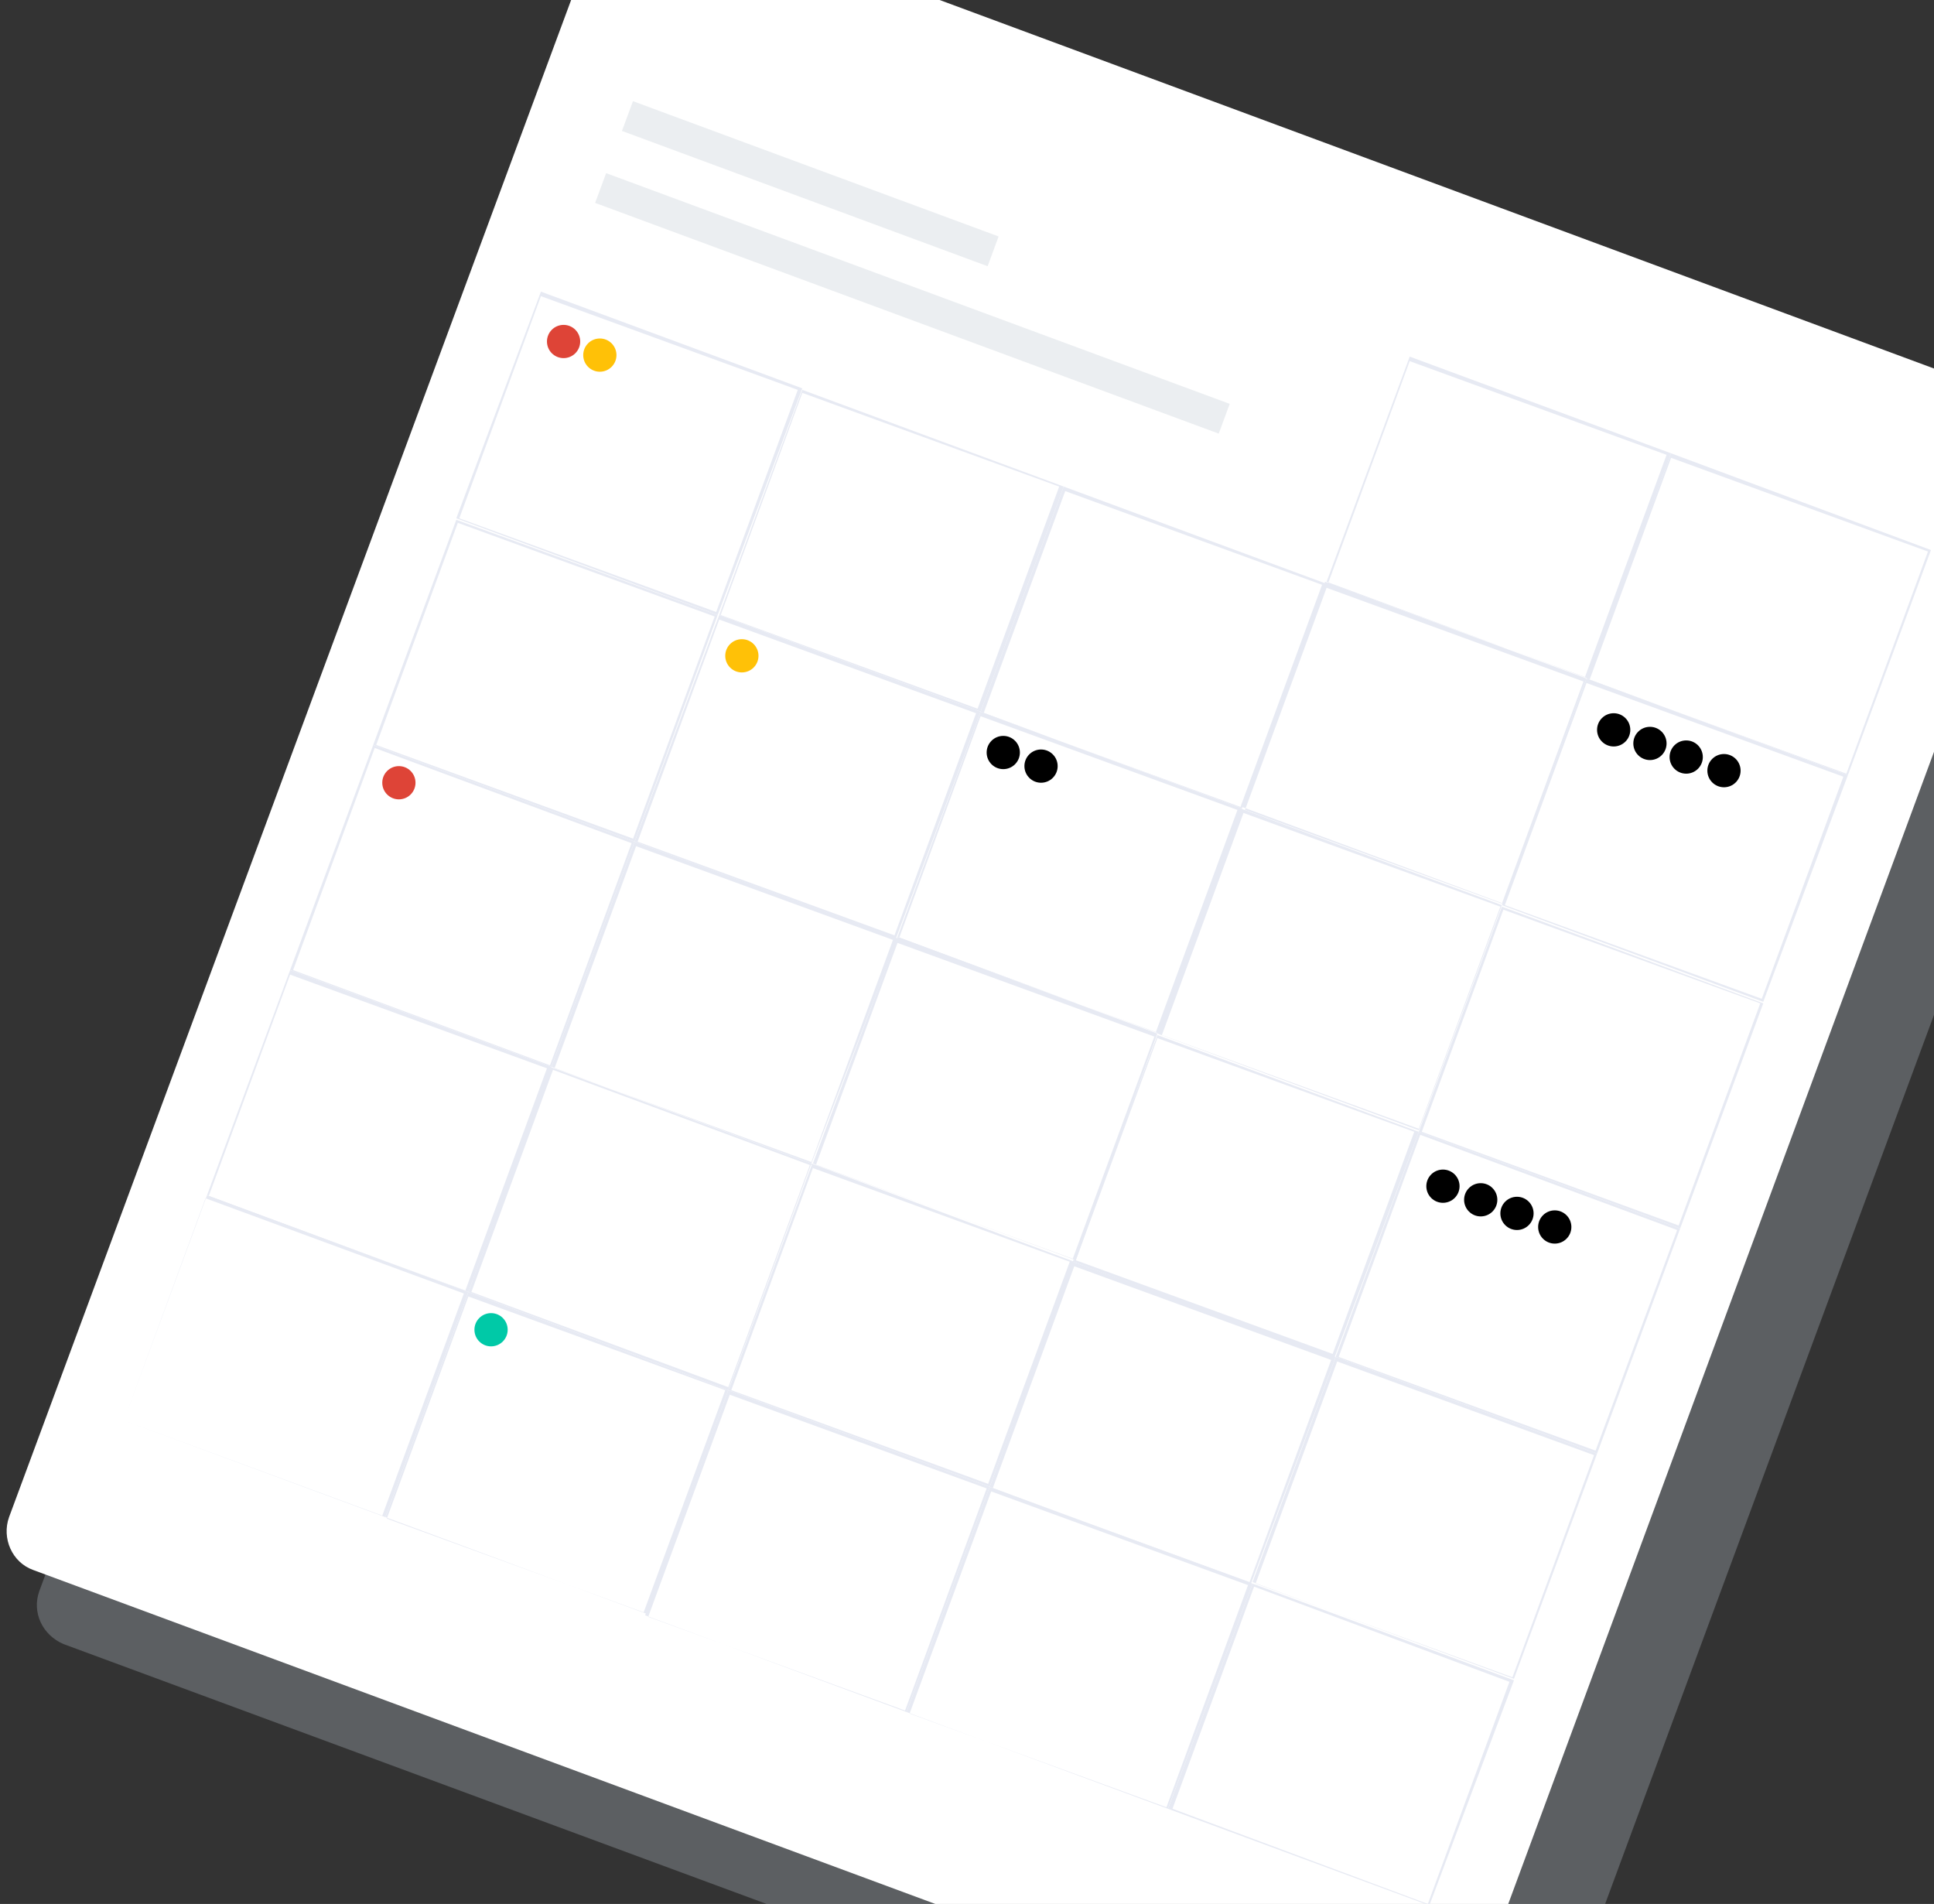 <?xml version="1.0" encoding="utf-8"?>
<!-- Generator: Adobe Illustrator 24.0.1, SVG Export Plug-In . SVG Version: 6.00 Build 0)  -->
<svg version="1.1" id="Layer_1" xmlns="http://www.w3.org/2000/svg" xmlns:xlink="http://www.w3.org/1999/xlink" x="0px" y="0px"
	 viewBox="0 0 128 126" style="enable-background:new 0 0 128 126;" xml:space="preserve">
<rect x="0" y="0" width="128" height="126" fill="#333333" stroke="none"/>
<style type="text/css">
	.st0{opacity:0.3;fill:#BDC5D1;}
	.st1{fill:#FFFFFF;}
	.st2{fill:#E7EAF3;}
	.st3{fill:#DE4437;}
	.st4{fill:#FFC107;}
	.st5{fill:@@vars.style.color;}
	.st6{fill:#00C9A7;}
</style>
<path class="st0" d="M2.6,105.3L42.8-3.2c0.5-1.4,2.1-2.1,3.5-1.6L139,29.6c1.4,0.5,2.1,2.1,1.6,3.5l-40.1,108.4
	c-0.5,1.4-2.1,2.1-3.5,1.6L4.2,108.8C2.8,108.2,2.1,106.7,2.6,105.3z"/>
<path class="st1" d="M0.6,100.4L39.8-5.4c0.5-1.4,2.1-2.1,3.5-1.6l90.4,33.5c1.4,0.5,2.1,2.1,1.6,3.5L96.2,135.8
	c-0.5,1.4-2.1,2.1-3.5,1.6L2.2,103.9C0.8,103.4,0.1,101.8,0.6,100.4z"/>
<rect x="52.6" y="-0.7" transform="matrix(0.347 -0.938 0.938 0.347 23.568 58.247)" class="st0" width="2.1" height="25.8"/>
<rect x="59.3" y="-1.9" transform="matrix(0.347 -0.938 0.938 0.347 20.593 69.711)" class="st0" width="2.1" height="44"/>
<rect x="108.5" y="31.5" transform="matrix(0.347 -0.938 0.938 0.347 37.857 135.712)" class="st1" width="15.7" height="18.3"/>
<path class="st2" d="M127.6,36.5l-5.4,14.7l-17-6.2l5.4-14.7L127.6,36.5 M127.8,36.4L110.6,30L105,44.9l17.3,6.4L127.8,36.4z"/>
<rect x="91.2" y="25.2" transform="matrix(0.347 -0.938 0.938 0.347 32.495 115.3)" class="st1" width="15.7" height="18.3"/>
<path class="st2" d="M110.3,30.1l-5.4,14.7l-17-6.2l5.4-14.7L110.3,30.1 M110.6,30l-17.3-6.4l-5.5,14.9l17.3,6.4L110.6,30z"/>
<rect x="103" y="46.6" transform="matrix(0.347 -0.938 0.938 0.347 20.152 140.368)" class="st1" width="15.7" height="18.3"/>
<path class="st2" d="M122,51.4l-5.4,14.7l-17-6.2l5.4-14.7L122,51.4 M122.3,51.3L105,44.9l-5.6,15l17.3,6.4L122.3,51.3z"/>
<rect x="85.7" y="40.1" transform="matrix(0.347 -0.938 0.938 0.347 14.89 119.93)" class="st1" width="15.7" height="18.3"/>
<path class="st2" d="M104.8,45.1l-5.4,14.7l-17-6.2l5.4-14.7L104.8,45.1 M105,44.9l-17.3-6.4l-5.5,14.9l17.3,6.4L105,44.9z"/>
<rect x="68.4" y="33.7" transform="matrix(0.347 -0.938 0.938 0.347 9.627 99.492)" class="st1" width="15.7" height="18.3"/>
<path class="st2" d="M87.5,38.7l-5.4,14.7l-17-6.2l5.4-14.7L87.5,38.7 M87.7,38.6l-17.3-6.4l-5.5,14.9l17.3,6.4L87.7,38.6z"/>
<rect x="51.1" y="27.3" transform="matrix(0.347 -0.938 0.938 0.347 4.365 79.054)" class="st1" width="15.7" height="18.3"/>
<path class="st2" d="M70.1,32.2l-5.4,14.7l-17-6.2L53.1,26L70.1,32.2 M70.4,32.2l-17.3-6.4l-5.5,14.9l17.3,6.4L70.4,32.2z"/>
<rect x="33.8" y="20.9" transform="matrix(0.347 -0.938 0.938 0.347 -0.997 58.642)" class="st1" width="15.7" height="18.3"/>
<path class="st2" d="M52.8,25.8l-5.4,14.7l-17-6.2l5.4-14.7L52.8,25.8 M53.1,25.7l-17.3-6.4l-5.6,15l17.3,6.4L53.1,25.7z"/>
<rect x="97.5" y="61.5" transform="matrix(0.347 -0.938 0.938 0.347 2.521 144.898)" class="st1" width="15.7" height="18.3"/>
<path class="st2" d="M116.5,66.4l-5.4,14.7l-17-6.2l5.4-14.7L116.5,66.4 M116.7,66.4l-17.3-6.4l-5.5,14.9l17.3,6.4L116.7,66.4z"/>
<rect x="80.2" y="55.1" transform="matrix(0.347 -0.938 0.938 0.347 -2.741 124.46)" class="st1" width="15.7" height="18.3"/>
<path class="st2" d="M99.3,60l-5.4,14.7l-17-6.2l5.4-14.7L99.3,60 M99.4,59.9l-17.3-6.4l-5.5,14.9l17.3,6.4L99.4,59.9z"/>
<rect x="62.8" y="48.6" transform="matrix(0.347 -0.938 0.938 0.347 -8.004 104.022)" class="st1" width="15.7" height="18.3"/>
<path class="st2" d="M81.9,53.6l-5.4,14.7l-17-6.2l5.4-14.7L81.9,53.6 M82.2,53.5l-17.3-6.4L59.4,62l17.3,6.4L82.2,53.5z"/>
<rect x="45.6" y="42.3" transform="matrix(0.347 -0.938 0.938 0.347 -13.34 83.71)" class="st1" width="15.7" height="18.3"/>
<path class="st2" d="M64.6,47.2l-5.4,14.7l-17-6.2l5.4-14.7L64.6,47.2 M64.9,47.1l-17.3-6.4l-5.6,15l17.3,6.4L64.9,47.1z"/>
<rect x="28.3" y="35.9" transform="matrix(0.347 -0.938 0.938 0.347 -18.602 63.272)" class="st1" width="15.7" height="18.3"/>
<path class="st2" d="M47.3,40.8l-5.4,14.7l-17-6.2l5.4-14.7L47.3,40.8 M47.5,40.7l-17.3-6.3l-5.5,14.9L42,55.7L47.5,40.7z"/>
<rect x="91.9" y="76.4" transform="matrix(0.347 -0.938 0.938 0.347 -15.11 149.428)" class="st1" width="15.7" height="18.3"/>
<path class="st2" d="M111,81.4L105.6,96l-17-6.2L94,75.1L111,81.4 M111.2,81.3l-17.3-6.4l-5.5,14.9l17.3,6.4L111.2,81.3z"/>
<rect x="74.7" y="70" transform="matrix(0.347 -0.938 0.938 0.347 -20.347 129.09)" class="st1" width="15.7" height="18.3"/>
<path class="st2" d="M93.6,74.9l-5.4,14.7l-17-6.2l5.4-14.7L93.6,74.9 M93.9,74.9l-17.3-6.4l-5.6,15l17.3,6.4L93.9,74.9z"/>
<rect x="57.3" y="63.7" transform="matrix(0.347 -0.938 0.938 0.347 -25.709 108.677)" class="st1" width="15.7" height="18.3"/>
<path class="st2" d="M76.4,68.6l-5.4,14.7l-17-6.2l5.4-14.7L76.4,68.6 M76.6,68.4L59.4,62l-5.6,15l17.4,6.4L76.6,68.4z"/>
<rect x="40" y="57.2" transform="matrix(0.347 -0.938 0.938 0.347 -30.971 88.24)" class="st1" width="15.7" height="18.3"/>
<path class="st2" d="M59.1,62.2l-5.4,14.7l-17-6.2L42.1,56L59.1,62.2 M59.4,62.1L42,55.7l-5.5,14.9L53.7,77L59.4,62.1z"/>
<rect x="22.7" y="50.8" transform="matrix(0.347 -0.938 0.938 0.347 -36.234 67.802)" class="st1" width="15.7" height="18.3"/>
<path class="st2" d="M41.8,55.8l-5.4,14.7l-17-6.3l5.4-14.7L41.8,55.8 M42,55.7l-17.3-6.4l-5.5,14.9l17.3,6.4L42,55.7z"/>
<rect x="86.4" y="91.4" transform="matrix(0.347 -0.938 0.938 0.347 -32.697 154.073)" class="st1" width="15.7" height="18.3"/>
<path class="st2" d="M105.5,96.3l-5.4,14.7l-17-6.2l5.4-14.7L105.5,96.3 M105.7,96.2l-17.3-6.4l-5.5,14.9l17.3,6.4L105.7,96.2z"/>
<rect x="69.1" y="84.9" transform="matrix(0.347 -0.938 0.938 0.347 -37.96 133.635)" class="st1" width="15.7" height="18.3"/>
<path class="st2" d="M88.1,90l-5.4,14.7l-17-6.2l5.4-14.7L88.1,90 M88.4,89.8L71,83.5l-5.5,14.9l17.3,6.4L88.4,89.8z"/>
<rect x="51.8" y="78.6" transform="matrix(0.347 -0.938 0.938 0.347 -43.322 113.223)" class="st1" width="15.7" height="18.3"/>
<path class="st2" d="M70.8,83.5l-5.4,14.7l-17-6.2l5.4-14.7L70.8,83.5 M71.1,83.5L53.7,77L48.2,92l17.3,6.4L71.1,83.5z"/>
<rect x="34.5" y="72.2" transform="matrix(0.347 -0.938 0.938 0.347 -48.584 92.785)" class="st1" width="15.7" height="18.3"/>
<path class="st2" d="M53.6,77.1l-5.4,14.7l-17-6.3l5.4-14.7L53.6,77.1 M53.7,77l-17.3-6.4L31,85.5L48.2,92L53.7,77z"/>
<rect x="17.2" y="65.7" transform="matrix(0.347 -0.938 0.938 0.347 -53.847 72.347)" class="st1" width="15.7" height="18.3"/>
<path class="st2" d="M36.2,70.7l-5.4,14.7l-17-6.2l5.4-14.7L36.2,70.7 M36.5,70.6l-17.3-6.4l-5.5,14.9L31,85.5L36.5,70.6z"/>
<rect x="80.9" y="106.3" transform="matrix(0.347 -0.938 0.938 0.347 -50.329 158.603)" class="st1" width="15.7" height="18.3"/>
<path class="st2" d="M99.9,111.3L94.5,126l-16.9-6.3L83,105L99.9,111.3 M100.2,111.2l-17.3-6.4l-5.6,14.9l17.3,6.4L100.2,111.2z"/>
<rect x="63.5" y="100" transform="matrix(0.347 -0.938 0.938 0.347 -55.691 138.19)" class="st1" width="15.7" height="18.3"/>
<path class="st2" d="M82.6,104.9l-5.4,14.7l-17-6.2l5.4-14.7L82.6,104.9 M82.9,104.8l-17.4-6.4L60,113.3l17.3,6.4L82.9,104.8z"/>
<rect x="46.2" y="93.5" transform="matrix(0.347 -0.938 0.938 0.347 -60.953 117.752)" class="st1" width="15.7" height="18.3"/>
<path class="st2" d="M65.3,98.5l-5.4,14.7l-17-6.2l5.4-14.7L65.3,98.5 M65.5,98.4L48.2,92l-5.5,14.9l17.3,6.4L65.5,98.4z"/>
<rect x="28.9" y="87.1" transform="matrix(0.347 -0.938 0.938 0.347 -66.216 97.314)" class="st1" width="15.7" height="18.3"/>
<path class="st2" d="M48,92l-5.4,14.7l-17-6.2L31,85.8L48,92 M48.2,92L31,85.5l-5.5,14.9l17.3,6.4L48.2,92z"/>
<rect x="11.7" y="80.8" transform="matrix(0.347 -0.938 0.938 0.347 -71.552 77.002)" class="st1" width="15.7" height="18.3"/>
<path class="st2" d="M30.7,85.6l-5.4,14.7L8.2,94l5.4-14.7L30.7,85.6 M31,85.5l-17.3-6.4L8.2,94l17.3,6.4L31,85.5z"/>
<circle class="st3" cx="37.3" cy="22.6" r="1.1"/>
<circle class="st4" cx="39.7" cy="23.5" r="1.1"/>
<circle class="st5" cx="66.4" cy="49.8" r="1.1"/>
<circle class="st5" cx="68.9" cy="50.7" r="1.1"/>
<circle class="st5" cx="106.8" cy="48.3" r="1.1"/>
<circle class="st5" cx="109.2" cy="49.2" r="1.1"/>
<circle class="st5" cx="111.6" cy="50.1" r="1.1"/>
<circle class="st5" cx="114.1" cy="51" r="1.1"/>
<circle class="st5" cx="95.5" cy="78.5" r="1.1"/>
<circle class="st5" cx="98" cy="79.4" r="1.1"/>
<circle class="st5" cx="100.4" cy="80.3" r="1.1"/>
<circle class="st5" cx="102.9" cy="81.2" r="1.1"/>
<circle class="st4" cx="49.1" cy="43.4" r="1.1"/>
<circle class="st3" cx="26.4" cy="51.8" r="1.1"/>
<circle class="st6" cx="32.5" cy="88" r="1.1"/>
</svg>

